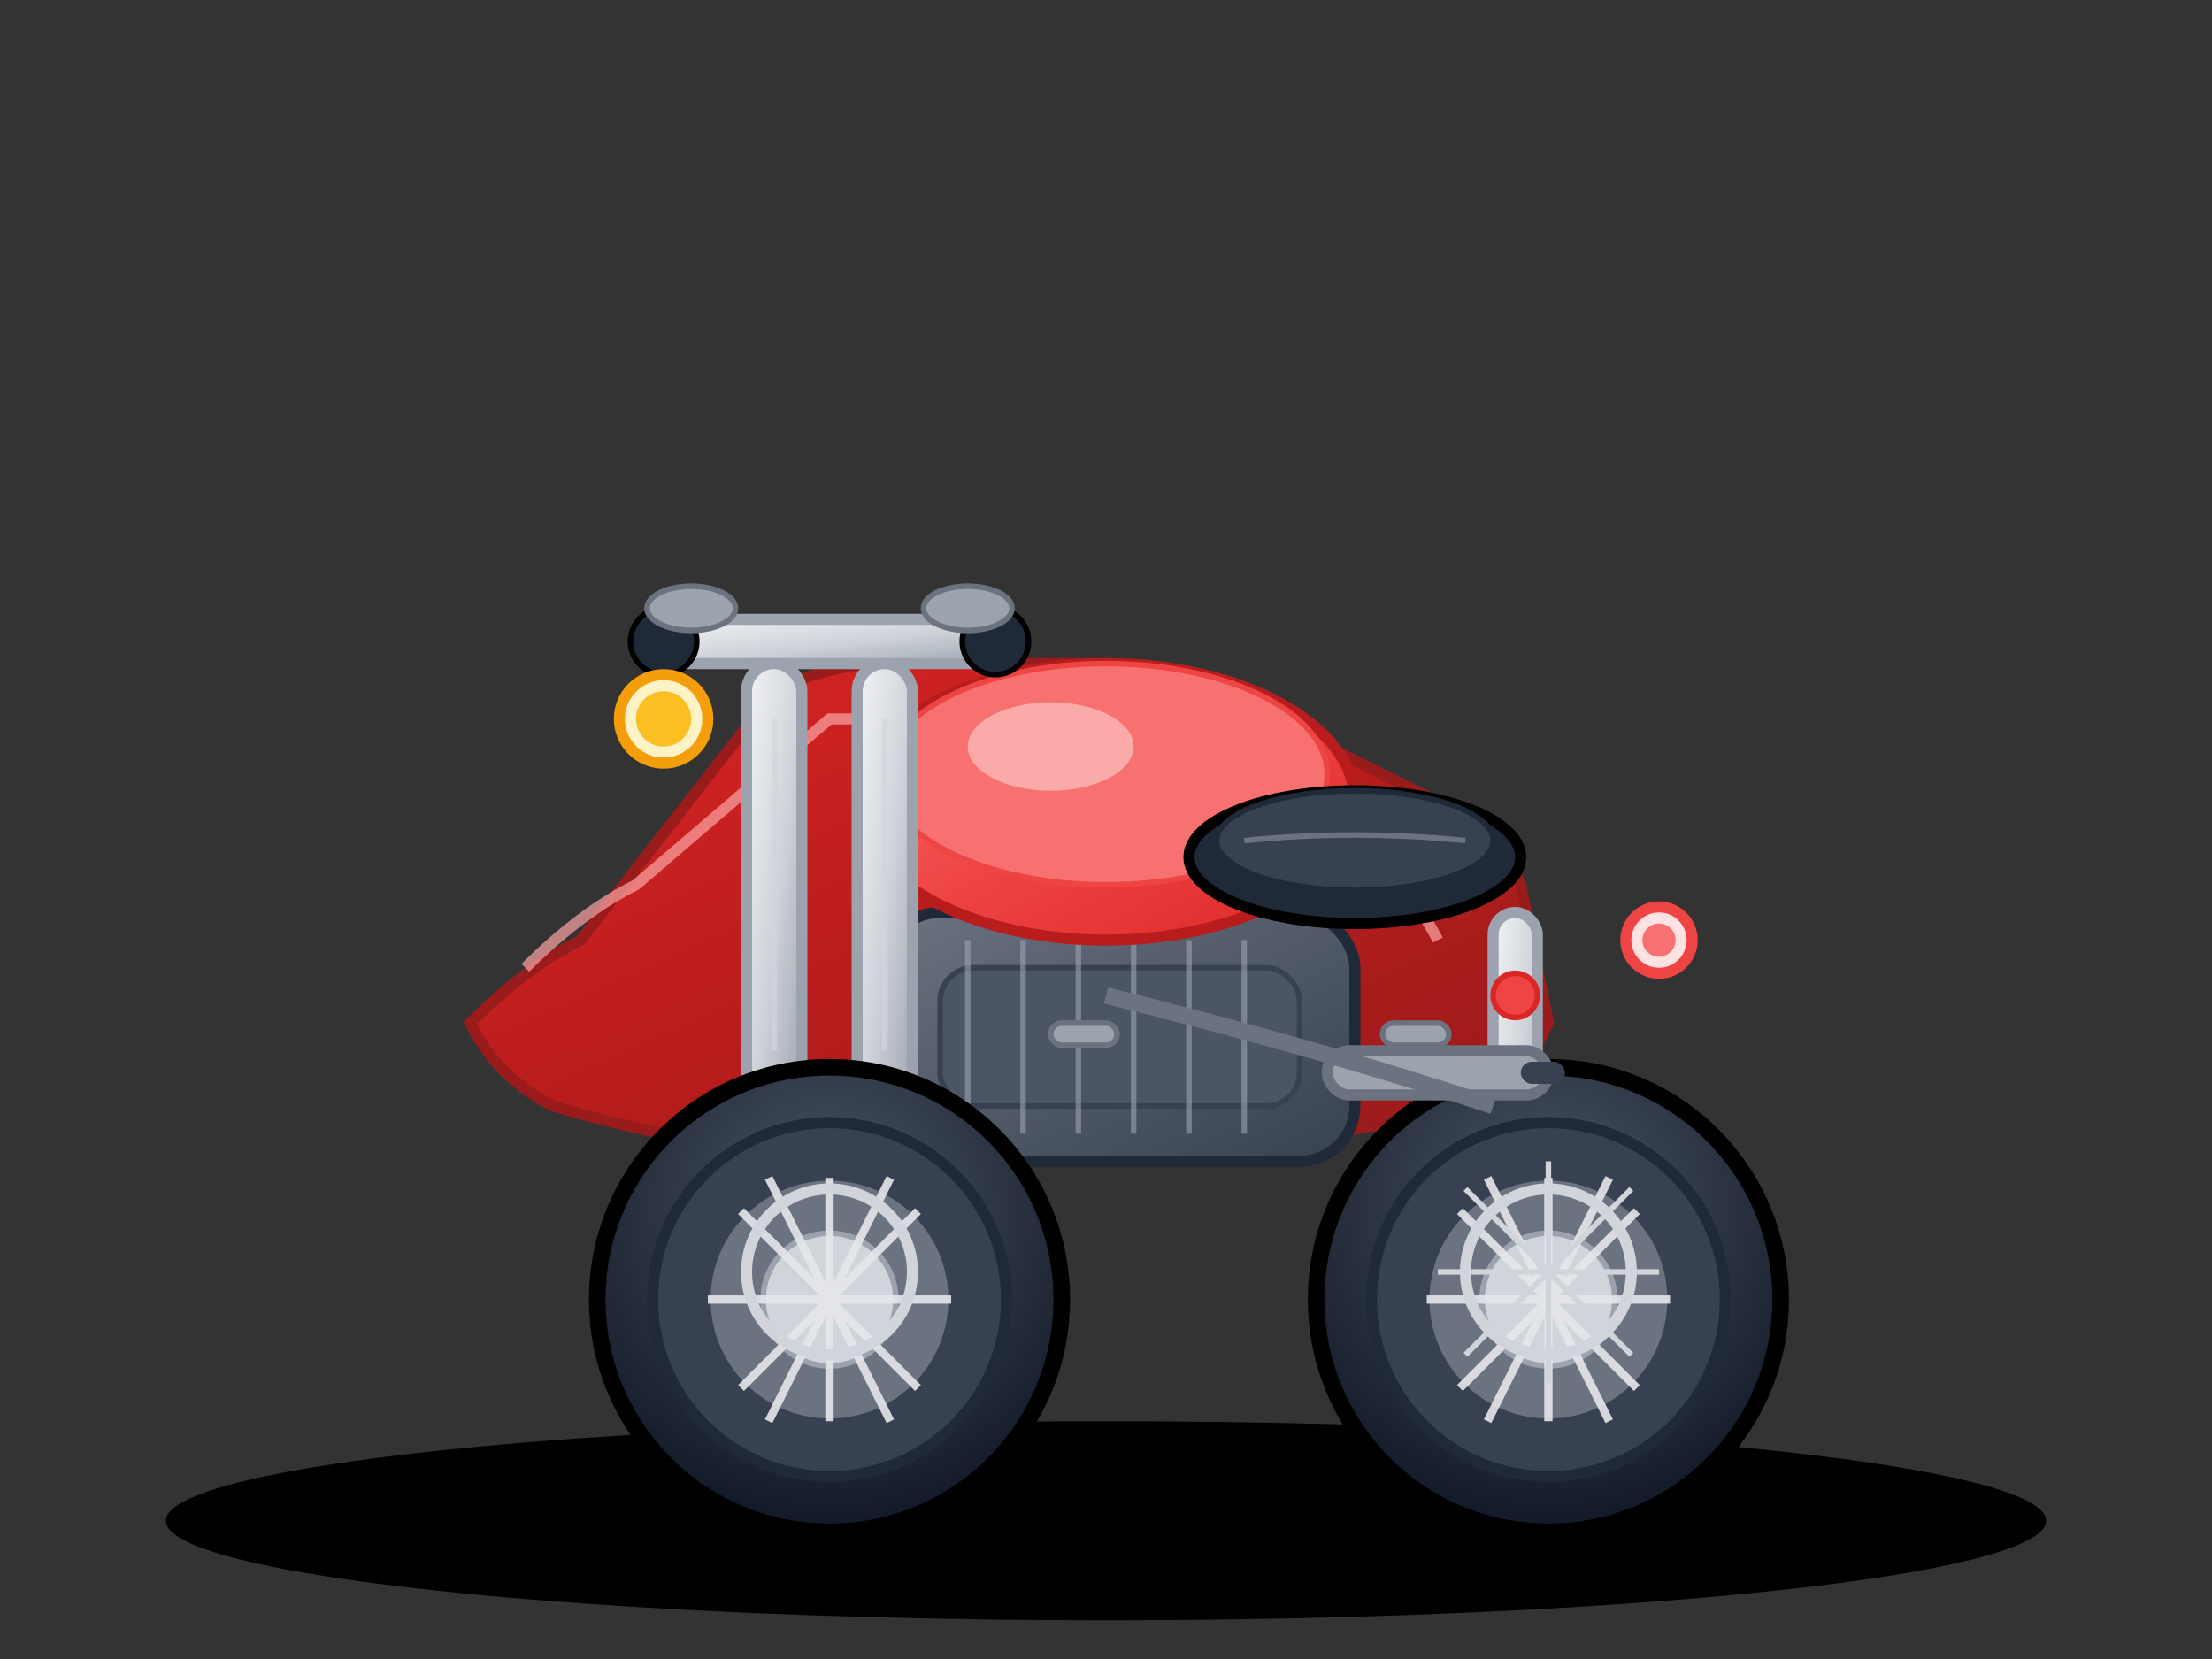 <svg width="400" height="300" viewBox="0 0 400 300" fill="none" xmlns="http://www.w3.org/2000/svg">
  <rect x="0" y="0" width="400" height="300" fill="#333333" stroke="none"/>
  <defs>
    <!-- Gradients for realistic motorcycle lighting -->
    <linearGradient id="bikeFrameGradient" x1="0%" y1="0%" x2="100%" y2="100%">
      <stop offset="0%" style="stop-color:#DC2626;stop-opacity:1" />
      <stop offset="50%" style="stop-color:#B91C1C;stop-opacity:1" />
      <stop offset="100%" style="stop-color:#991B1B;stop-opacity:1" />
    </linearGradient>
    <linearGradient id="engineGradient" x1="0%" y1="0%" x2="100%" y2="100%">
      <stop offset="0%" style="stop-color:#6B7280;stop-opacity:1" />
      <stop offset="100%" style="stop-color:#374151;stop-opacity:1" />
    </linearGradient>
    <radialGradient id="wheelGradient" cx="50%" cy="30%" r="70%">
      <stop offset="0%" style="stop-color:#4B5563;stop-opacity:1" />
      <stop offset="100%" style="stop-color:#111827;stop-opacity:1" />
    </radialGradient>
    <linearGradient id="tankGradient" x1="0%" y1="0%" x2="100%" y2="100%">
      <stop offset="0%" style="stop-color:#F87171;stop-opacity:1" />
      <stop offset="50%" style="stop-color:#EF4444;stop-opacity:1" />
      <stop offset="100%" style="stop-color:#DC2626;stop-opacity:1" />
    </linearGradient>
    <linearGradient id="chromeGradient" x1="0%" y1="0%" x2="100%" y2="100%">
      <stop offset="0%" style="stop-color:#F3F4F6;stop-opacity:1" />
      <stop offset="50%" style="stop-color:#D1D5DB;stop-opacity:1" />
      <stop offset="100%" style="stop-color:#9CA3AF;stop-opacity:1" />
    </linearGradient>
  </defs>
  
  <!-- Bike Shadow -->
  <ellipse cx="200" cy="275" rx="170" ry="18" fill="#00000035"/>
  
  <!-- Main Frame with realistic curves -->
  <path d="M85 185 Q95 175 105 170 L140 125 Q150 120 160 120 L200 120 Q210 120 220 125 L260 145 Q270 150 275 160 L280 185 Q275 195 270 200 L240 205 Q230 207 220 205 L120 205 Q110 203 100 200 Q90 195 85 185 Z" fill="url(#bikeFrameGradient)" stroke="#991B1B" stroke-width="2"/>
  
  <!-- Frame Highlight -->
  <path d="M95 175 Q105 165 115 160 L150 130 L190 130 Q200 130 210 135 L245 155 Q255 160 260 170" stroke="#FCA5A5" stroke-width="2" fill="none" opacity="0.7"/>
  
  <!-- Engine Block with realistic details -->
  <rect x="160" y="165" width="85" height="45" rx="10" fill="url(#engineGradient)" stroke="#1F2937" stroke-width="2"/>
  <rect x="170" y="175" width="65" height="25" rx="6" fill="#4B5563" stroke="#374151" stroke-width="1"/>
  <!-- Engine cooling fins -->
  <g stroke="#9CA3AF" stroke-width="1" opacity="0.6">
    <line x1="175" y1="170" x2="175" y2="205"/>
    <line x1="185" y1="170" x2="185" y2="205"/>
    <line x1="195" y1="170" x2="195" y2="205"/>
    <line x1="205" y1="170" x2="205" y2="205"/>
    <line x1="215" y1="170" x2="215" y2="205"/>
    <line x1="225" y1="170" x2="225" y2="205"/>
  </g>
  
  <!-- Fuel Tank with realistic shape and reflection -->
  <ellipse cx="200" cy="145" rx="45" ry="25" fill="url(#tankGradient)" stroke="#B91C1C" stroke-width="2"/>
  <ellipse cx="200" cy="140" rx="40" ry="20" fill="#F87171" stroke="#EF4444" stroke-width="1"/>
  <!-- Tank reflection -->
  <ellipse cx="190" cy="135" rx="15" ry="8" fill="#FFFFFF" opacity="0.4"/>
  
  <!-- Seat with realistic leather texture -->
  <ellipse cx="245" cy="155" rx="30" ry="12" fill="#1F2937" stroke="#000000" stroke-width="2"/>
  <ellipse cx="245" cy="152" rx="25" ry="9" fill="#374151" stroke="#1F2937" stroke-width="1"/>
  <!-- Seat stitching -->
  <path d="M225 152 Q245 150 265 152" stroke="#6B7280" stroke-width="1" fill="none"/>
  
  <!-- Handlebars with realistic chrome -->
  <rect x="115" y="112" width="70" height="8" rx="4" fill="url(#chromeGradient)" stroke="#9CA3AF" stroke-width="2"/>
  <!-- Handlebar grips -->
  <circle cx="120" cy="116" r="6" fill="#1F2937" stroke="#000000" stroke-width="1"/>
  <circle cx="180" cy="116" r="6" fill="#1F2937" stroke="#000000" stroke-width="1"/>
  <!-- Brake levers -->
  <ellipse cx="125" cy="110" rx="8" ry="4" fill="#9CA3AF" stroke="#6B7280" stroke-width="1"/>
  <ellipse cx="175" cy="110" rx="8" ry="4" fill="#9CA3AF" stroke="#6B7280" stroke-width="1"/>
  
  <!-- Front Fork with realistic suspension -->
  <rect x="135" y="120" width="10" height="85" rx="5" fill="url(#chromeGradient)" stroke="#9CA3AF" stroke-width="2"/>
  <rect x="155" y="120" width="10" height="85" rx="5" fill="url(#chromeGradient)" stroke="#9CA3AF" stroke-width="2"/>
  <!-- Fork springs -->
  <g stroke="#D1D5DB" stroke-width="1" opacity="0.7">
    <line x1="140" y1="130" x2="140" y2="190"/>
    <line x1="160" y1="130" x2="160" y2="190"/>
  </g>
  
  <!-- Rear Suspension with shock absorber -->
  <rect x="270" y="165" width="8" height="65" rx="4" fill="url(#chromeGradient)" stroke="#9CA3AF" stroke-width="2"/>
  <circle cx="274" cy="180" r="4" fill="#EF4444" stroke="#DC2626" stroke-width="1"/>
  
  <!-- Front Wheel with realistic tire and rim -->
  <circle cx="150" cy="235" r="42" fill="url(#wheelGradient)" stroke="#000000" stroke-width="3"/>
  <circle cx="150" cy="235" r="32" fill="#374151" stroke="#1F2937" stroke-width="2"/>
  <circle cx="150" cy="235" r="22" fill="#6B7280" stroke="#374151" stroke-width="1"/>
  <circle cx="150" cy="235" r="12" fill="#D1D5DB" stroke="#9CA3AF" stroke-width="1"/>
  
  <!-- Rear Wheel with realistic tire and rim -->
  <circle cx="280" cy="235" r="42" fill="url(#wheelGradient)" stroke="#000000" stroke-width="3"/>
  <circle cx="280" cy="235" r="32" fill="#374151" stroke="#1F2937" stroke-width="2"/>
  <circle cx="280" cy="235" r="22" fill="#6B7280" stroke="#374151" stroke-width="1"/>
  <circle cx="280" cy="235" r="12" fill="#D1D5DB" stroke="#9CA3AF" stroke-width="1"/>
  
  <!-- Detailed Wheel Spokes -->
  <g stroke="#E5E7EB" stroke-width="1.5" opacity="0.9">
    <!-- Front wheel spokes -->
    <line x1="150" y1="213" x2="150" y2="257"/>
    <line x1="128" y1="235" x2="172" y2="235"/>
    <line x1="134" y1="219" x2="166" y2="251"/>
    <line x1="166" y1="219" x2="134" y2="251"/>
    <line x1="139" y1="213" x2="161" y2="257"/>
    <line x1="161" y1="213" x2="139" y2="257"/>
    <!-- Rear wheel spokes -->
    <line x1="280" y1="213" x2="280" y2="257"/>
    <line x1="258" y1="235" x2="302" y2="235"/>
    <line x1="264" y1="219" x2="296" y2="251"/>
    <line x1="296" y1="219" x2="264" y2="251"/>
    <line x1="269" y1="213" x2="291" y2="257"/>
    <line x1="291" y1="213" x2="269" y2="257"/>
  </g>
  
  <g stroke="#D1D5DB" stroke-width="1">
    <line x1="280" y1="210" x2="280" y2="250"/>
    <line x1="260" y1="230" x2="300" y2="230"/>
    <line x1="265" y1="215" x2="295" y2="245"/>
    <line x1="295" y1="215" x2="265" y2="245"/>
  </g>
  
  <!-- Headlight -->
  <circle cx="120" cy="130" r="8" fill="#FEF3C7" stroke="#F59E0B" stroke-width="2"/>
  <circle cx="120" cy="130" r="5" fill="#FBBF24"/>
  
  <!-- Taillight -->
  <circle cx="300" cy="170" r="6" fill="#FEE2E2" stroke="#EF4444" stroke-width="2"/>
  <circle cx="300" cy="170" r="3" fill="#F87171"/>
  
  <!-- Exhaust Pipe -->
  <rect x="240" y="190" width="40" height="8" rx="4" fill="#9CA3AF" stroke="#6B7280" stroke-width="2"/>
  <rect x="275" y="192" width="8" height="4" rx="2" fill="#374151"/>
  
  <!-- Brake Discs -->
  <circle cx="150" cy="230" r="15" fill="none" stroke="#D1D5DB" stroke-width="2"/>
  <circle cx="280" cy="230" r="15" fill="none" stroke="#D1D5DB" stroke-width="2"/>
  
  <!-- Chain -->
  <path d="M200 180 Q240 190 270 200" stroke="#6B7280" stroke-width="3" fill="none"/>
  
  <!-- Footpegs -->
  <rect x="190" y="185" width="12" height="4" rx="2" fill="#9CA3AF" stroke="#6B7280" stroke-width="1"/>
  <rect x="250" y="185" width="12" height="4" rx="2" fill="#9CA3AF" stroke="#6B7280" stroke-width="1"/>
</svg>